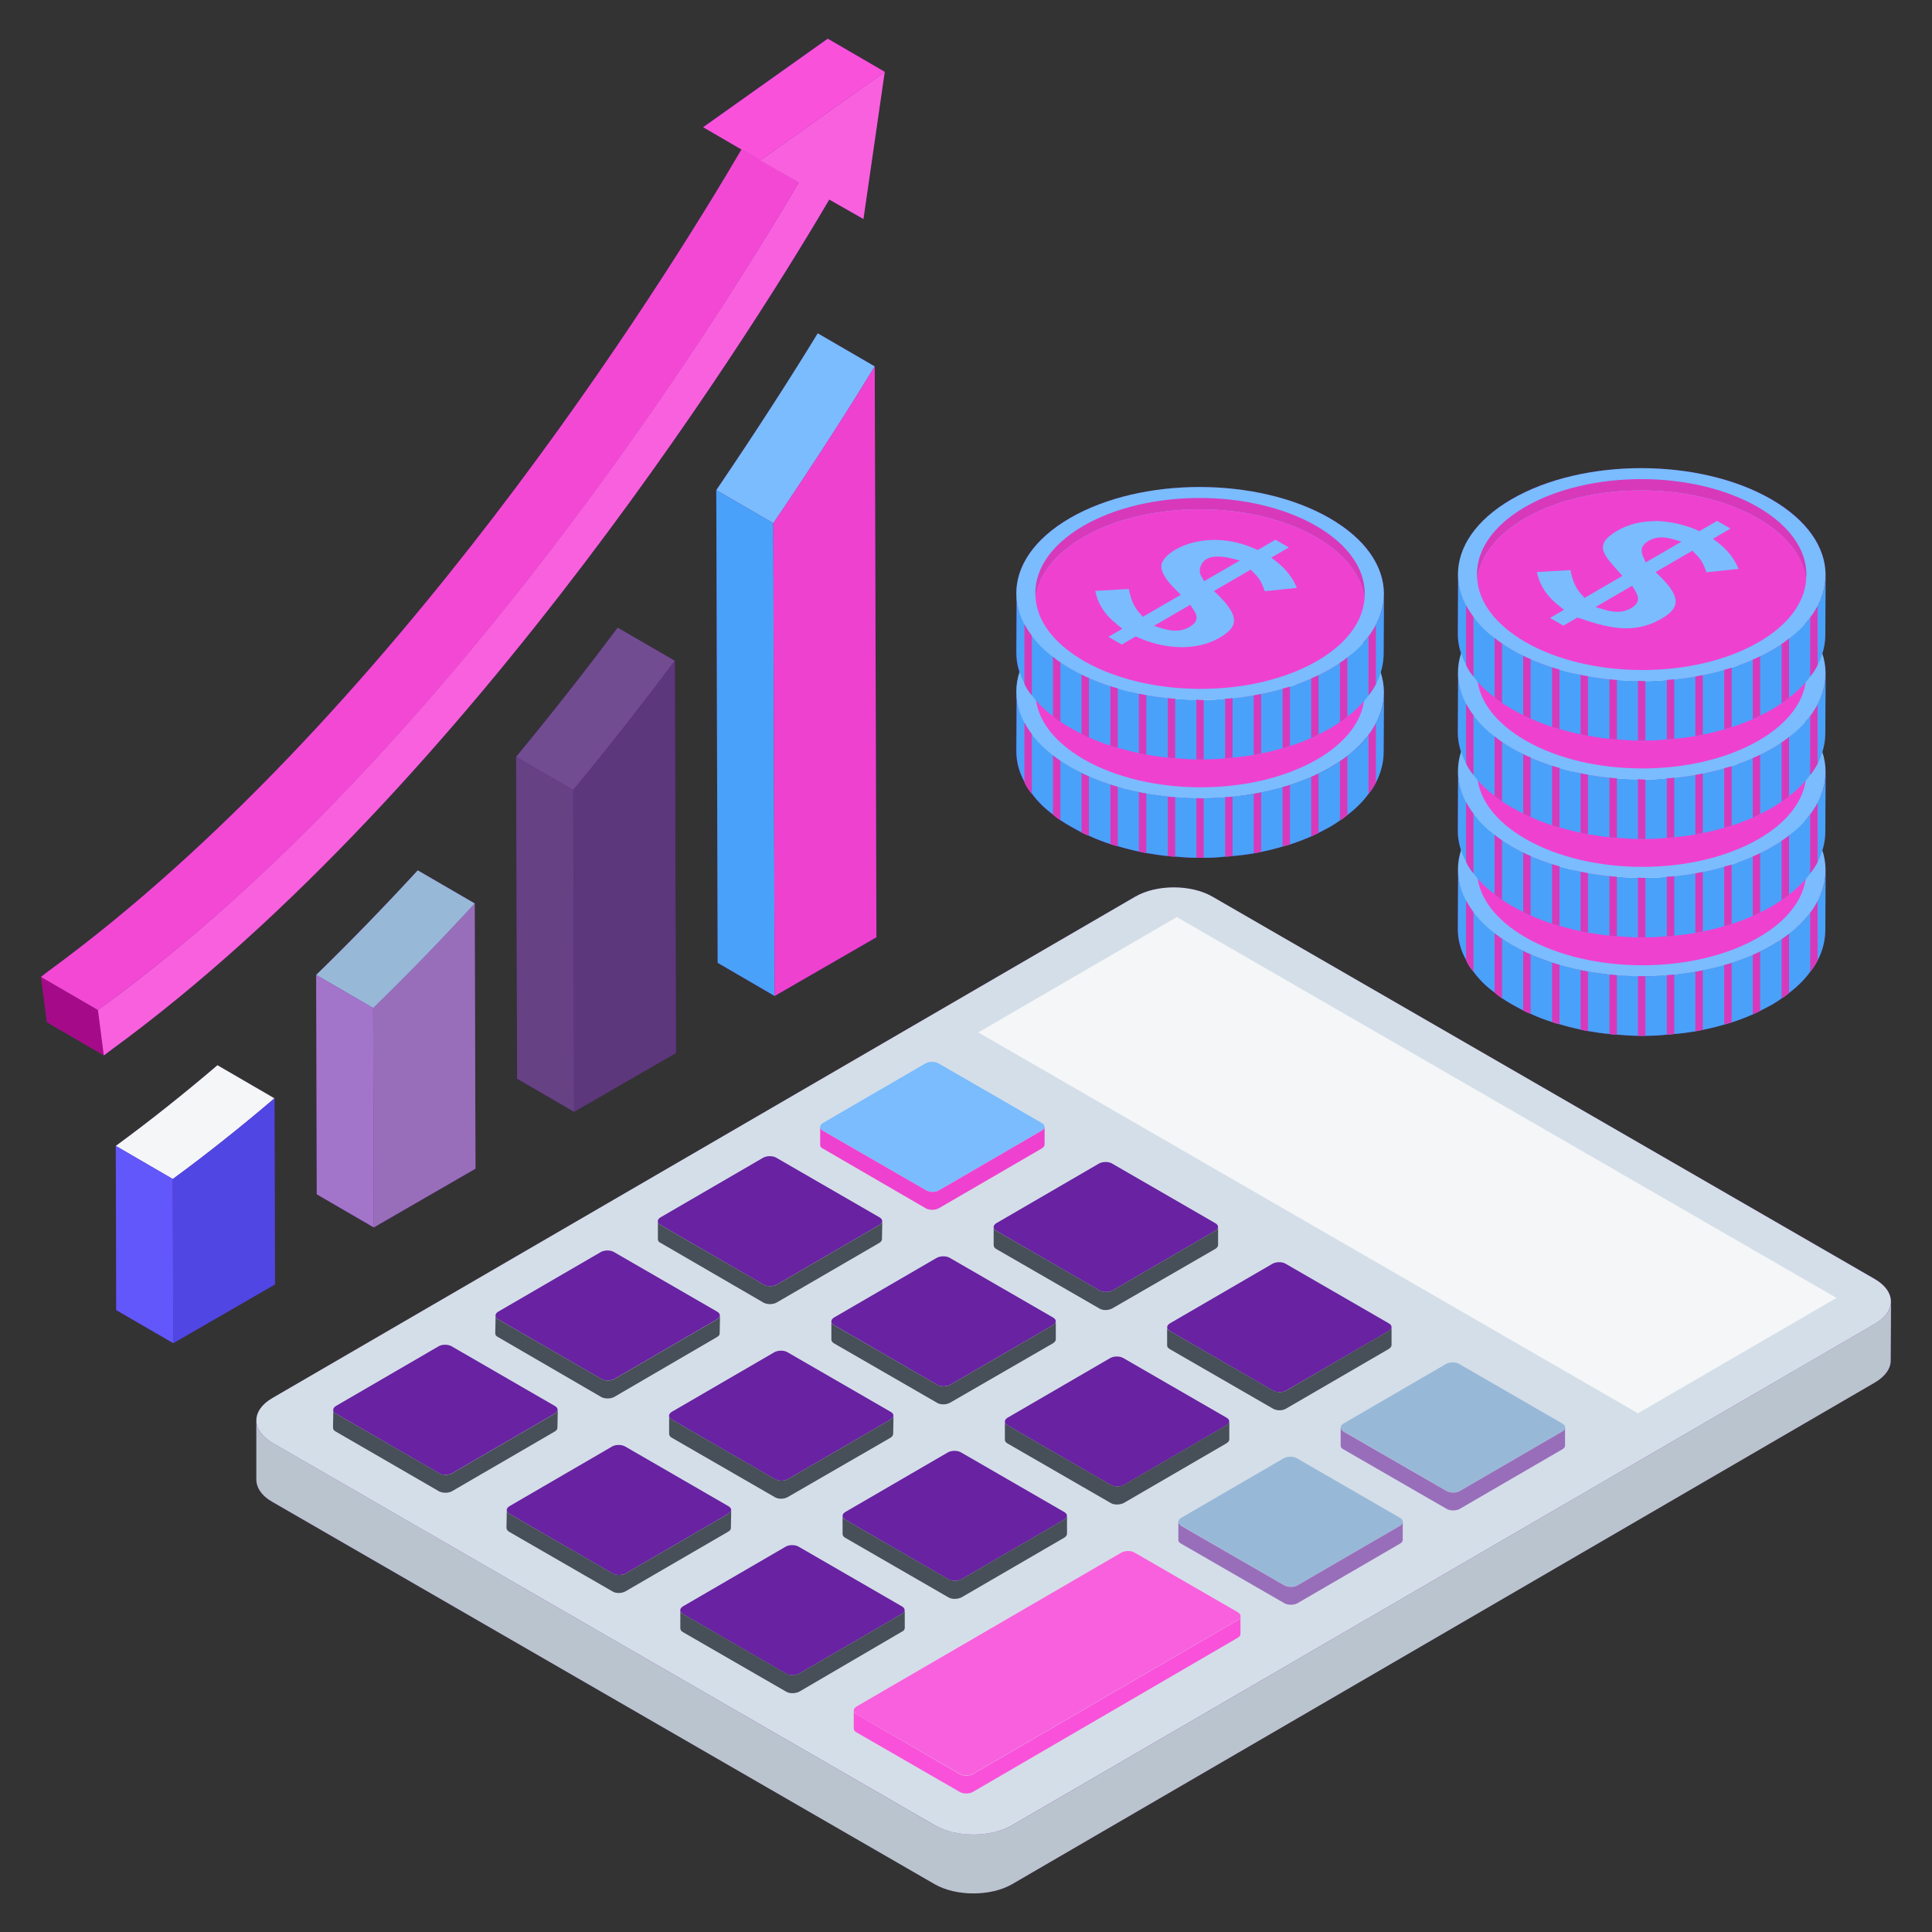<svg xmlns="http://www.w3.org/2000/svg" enable-background="new 0 0 50 50" viewBox="0 0 50 50" id="BusinessCalculation"><rect x="0" y="0" width="50" height="50" fill="#333333" stroke="none"/><path fill="#6822a2" d="M2.865 27.178l-.18.14-.15-1.18-1.48-.86.19-.14c8.86-6.47 15.92-17.82 17.95-21.27l-1-.58 3.23-2.29 1.47.86-.55 3.81-.88-.5C19.915 7.798 12.285 20.308 2.865 27.178zM7.115 33.238l-2.63 1.52L3.005 33.908l-.01-4.25C3.895 28.999 4.775 28.298 5.625 27.569l1.48.86L7.115 33.238zM48.945 33.689l-.01 1.52c0 .21-.14.41-.42.57L26.195 48.759c-.55.32-1.45.32-2 0L7.045 38.868c-.28-.16-.41-.38-.41-.58v-1.53c0-.2.14-.41.41-.57L29.375 23.208c.56-.32 1.45-.32 2 0l17.14 9.89c.31.18.45.42.42.66C48.935 33.728 48.945 33.708 48.945 33.689zM10.815 22.528l1.47.85.02 6.87-2.63 1.52L8.195 30.908l-.01-5.68C9.085 24.348 9.965 23.439 10.815 22.528zM21.165 8.629l1.47.85.05 14.78-2.64 1.52-1.47-.86-.04-12.23C19.605 11.108 20.495 9.718 21.165 8.629zM26.305 17.918c0-.17.02-.34.08-.5-.06-.17-.09-.35-.09-.53l.01-1.52c-.01-.71.45-1.42 1.38-1.96 1.85-1.07 4.86-1.07 6.73 0 .94.54 1.41 1.26 1.4 1.97l-.01 1.54c0 .16-.03.32-.08.48.06.17.09.35.09.52l-.01 1.54c0 .27-.07.54-.2.8-.05.1-.11.2-.19.29-.14.19-.32.37-.54.54-.07.06-.13.1-.2.14-.07.06-.16.11-.24.16C34.335 21.449 34.235 21.499 34.125 21.558c-.06.03-.12.06-.19.09-.18.08-.36.14-.55.21-.06.01-.12.03-.19.05-.18.05-.36.1-.56.14-.06.01-.13.02-.19.04-.18.03-.36.05-.55.07-.06 0-.13.01-.19.01-.18.02-.37.03-.55.03h-.19c-.19 0-.37-.01-.55-.03-.06 0-.13-.01-.19-.01-.19-.02-.37-.05-.56-.08-.06-.01-.13-.02-.19-.04-.18-.04-.37-.08-.55-.14-.07-.01-.13-.03-.19-.05-.19-.06-.38-.13-.55-.22-.07-.02-.13-.05-.2-.08-.1-.06-.19-.1-.28-.16-.09-.05-.18-.1-.26-.16-.07-.04-.13-.09-.19-.14-.23-.17-.41-.35-.55-.54-.08-.09-.15-.19-.19-.3-.15-.26-.22-.53-.22-.81L26.305 17.918zM37.735 22.528c0-.17.02-.34.08-.51-.06-.17-.09-.34-.09-.52l.01-1.52c0-.17.02-.34.08-.5-.06-.17-.09-.35-.09-.53l.01-1.52c0-.17.02-.34.08-.5-.06-.17-.09-.35-.09-.53l.01-1.54c0-.7.46-1.4 1.38-1.94 1.85-1.07 4.86-1.07 6.73 0 .94.54 1.41 1.26 1.4 1.97l-.01 1.54c0 .17-.02.33-.08.49.06.17.09.34.09.51l-.01 1.54c0 .16-.02.32-.08.48v.01c.06.17.09.35.09.52l-.01 1.54c0 .17-.02.33-.08.49.07.17.09.35.09.52l-.01 1.54c0 .27-.06.54-.2.79-.05.1-.11.2-.19.29-.14.2-.32.38-.54.55-.07.05-.13.1-.2.14-.07.06-.16.11-.24.16-.1.05-.2.11-.31.16-.06.03-.12.06-.19.09-.18.08-.36.15-.55.21-.06.02-.12.04-.19.06-.18.05-.36.1-.56.13-.06.02-.13.03-.19.04-.18.03-.36.06-.55.07-.06.01-.13.02-.19.02-.18.02-.37.03-.55.03h-.19c-.19 0-.37-.02-.55-.03-.06 0-.13-.01-.19-.02-.19-.01-.37-.04-.56-.07-.06-.01-.13-.03-.19-.04-.18-.04-.37-.09-.55-.14-.07-.02-.13-.03-.19-.06-.19-.06-.38-.13-.55-.21-.07-.02-.13-.06-.2-.09-.1-.05-.19-.1-.28-.15S38.955 25.889 38.875 25.838c-.07-.05-.13-.09-.19-.15-.23-.16-.41-.34-.55-.54-.08-.09-.15-.19-.19-.3-.15-.26-.22-.53-.22-.8L37.735 22.528zM15.985 16.249l1.48.85.03 10.15-2.64 1.52-1.47-.85-.03-8.33C14.295 18.449 15.175 17.329 15.985 16.249z" class="color5b5e71 svgShape"></path><polygon fill="#a50b89" points="2.536 26.14 1.06 25.282 1.211 26.457 2.686 27.314" class="colore63044 svgShape"></polygon><g fill="#0c2340" class="color000000 svgShape"><path fill="#f4f6f8" d="M7.103,28.425l-1.475-0.857c-0.855,0.729-1.736,1.433-2.631,2.088
			l1.475,0.857C5.367,29.858,6.248,29.154,7.103,28.425z" class="color748bfd svgShape"></path><polygon fill="#6157fb" points="4.472 30.513 2.997 29.656 3.009 33.904 4.484 34.761" class="color576cfb svgShape"></polygon><path fill="#5046e4" d="M7.103,28.425c-0.855,0.729-1.736,1.433-2.631,2.088l0.012,4.248
			l2.633-1.52L7.103,28.425z" class="color4562ef svgShape"></path><path fill="#986eba" d="M12.286,23.381c-0.845,0.919-1.722,1.824-2.629,2.707l0.016,5.677
			l2.633-1.52L12.286,23.381z" class="color6eba6e svgShape"></path><path fill="#98b8d8" d="M12.286,23.381l-1.475-0.857c-0.845,0.919-1.722,1.824-2.629,2.707
			l1.475,0.857C10.565,25.206,11.441,24.3,12.286,23.381z" class="color9ad898 svgShape"></path><polygon fill="#a375ca" points="9.657 26.089 8.182 25.231 8.198 30.908 9.673 31.765" class="color75ca75 svgShape"></polygon><path fill="#7abcfe" d="M22.638,9.483l-1.475-0.857c-0.666,1.092-1.555,2.482-2.625,4.059
			l1.475,0.857C21.084,11.965,21.972,10.576,22.638,9.483z" class="colorfed57a svgShape"></path><polygon fill="#4aa1f9" points="20.013 13.542 18.538 12.685 18.573 24.918 20.048 25.775" class="colorf9bb4a svgShape"></polygon><path fill="#bac4ce" d="M48.94,33.685L48.931,35.21c0,0.206-0.14,0.412-0.412,0.571
				L26.192,48.763c-0.552,0.318-1.45,0.318-2.002,0L7.046,38.867
				c-0.281-0.159-0.412-0.374-0.412-0.58v-1.525c0,0.206,0.14,0.421,0.421,0.58
				l17.136,9.896c0.561,0.318,1.45,0.318,2.002,0L48.529,34.256
				C48.8,34.097,48.94,33.891,48.94,33.685z" class="colorbac1ce svgShape"></path><path fill="#d4dee8" d="M48.518,33.101c0.555,0.321,0.558,0.838,0.007,1.158
				L26.192,47.238c-0.552,0.321-1.445,0.321-2,0L7.053,37.342
				c-0.555-0.321-0.558-0.838-0.007-1.159L29.379,23.206
				c0.552-0.321,1.445-0.321,2,0L48.518,33.101z" class="colord4dae8 svgShape"></path><path fill="#ef41cf" d="M22.638,9.483c-0.666,1.092-1.555,2.482-2.625,4.059
			l0.035,12.233l2.633-1.52L22.638,9.483z" class="colorefac41 svgShape"></path><path fill="#724c91" d="M17.462,17.102l-1.475-0.857
			c-0.813,1.085-1.689,2.206-2.627,3.342l1.475,0.857
			C15.773,19.307,16.649,18.186,17.462,17.102z" class="color4c7891 svgShape"></path><polygon fill="#664184" points="14.835 20.444 13.359 19.586 13.383 27.914 14.858 28.772" class="color416e84 svgShape"></polygon><path fill="#5c377b" d="M17.462,17.102c-0.813,1.085-1.689,2.206-2.627,3.342
			l0.024,8.328l2.633-1.52L17.462,17.102z" class="color37617b svgShape"></path><polygon fill="#fa51db" points="22.897 1.859 21.422 1.002 18.198 3.293 19.673 4.151" class="colorfa5168 svgShape"></polygon><path fill="#f348d4" d="M20.671,4.722c-2.023,3.454-9.091,14.805-17.951,21.279
				L2.539,26.141l-1.479-0.858l0.181-0.14C10.102,18.669,17.169,7.317,19.192,3.864
				L20.671,4.722z" class="colorf34858 svgShape"></path><path fill="#f960dd" d="M22.897,1.859l-3.224,2.292l0.997,0.573
				c-2.025,3.45-9.091,14.8-17.952,21.28l-0.183,0.136l0.151,1.174
				l0.183-0.136C12.286,20.305,19.916,7.8,21.461,5.164l0.885,0.504L22.897,1.859
				z" class="colorf9607f svgShape"></path><path fill="#4aa1f9" d="M47.247,22.527l-0.008,1.539c0,0.269-0.069,0.539-0.2,0.793
				c-0.054,0.1-0.115,0.2-0.192,0.292c-0.139,0.192-0.323,0.377-0.546,0.546
				c-0.062,0.054-0.123,0.1-0.192,0.139c-0.077,0.062-0.162,0.108-0.246,0.162
				c-0.1,0.054-0.2,0.108-0.308,0.162c-0.062,0.031-0.123,0.062-0.192,0.092
				c-0.177,0.077-0.354,0.146-0.546,0.208c-0.062,0.015-0.123,0.038-0.192,0.054
				c-0.177,0.054-0.362,0.1-0.554,0.139c-0.062,0.015-0.131,0.023-0.192,0.038
				c-0.185,0.031-0.362,0.054-0.546,0.069c-0.062,0.008-0.131,0.015-0.192,0.015
				c-0.185,0.023-0.369,0.031-0.554,0.031H42.39c-0.185,0-0.369-0.015-0.546-0.031
				c-0.062,0-0.131-0.008-0.192-0.015c-0.185-0.015-0.369-0.046-0.554-0.077
				c-0.062-0.008-0.131-0.023-0.192-0.038c-0.185-0.038-0.369-0.085-0.546-0.139
				c-0.069-0.015-0.131-0.031-0.192-0.054c-0.192-0.062-0.377-0.131-0.554-0.216
				c-0.069-0.023-0.131-0.054-0.192-0.085c-0.1-0.054-0.192-0.1-0.285-0.154
				c-0.092-0.054-0.185-0.108-0.262-0.162c-0.069-0.046-0.131-0.092-0.192-0.146
				c-0.223-0.162-0.408-0.346-0.546-0.539c-0.077-0.092-0.146-0.192-0.192-0.3
				c-0.146-0.262-0.216-0.531-0.216-0.808l0.008-1.547
				c0,0.277,0.069,0.546,0.208,0.808c0.054,0.1,0.115,0.2,0.192,0.3
				c0.139,0.192,0.323,0.377,0.546,0.546c0.062,0.054,0.123,0.1,0.192,0.146
				c0.085,0.054,0.169,0.108,0.262,0.162c0.092,0.054,0.185,0.1,0.285,0.154
				c0.062,0.031,0.123,0.062,0.192,0.085c0.177,0.085,0.362,0.154,0.554,0.216
				c0.062,0.023,0.131,0.038,0.192,0.054c0.177,0.054,0.362,0.1,0.546,0.139
				c0.062,0.015,0.123,0.031,0.192,0.038c0.185,0.031,0.369,0.062,0.554,0.077
				c0.062,0.008,0.123,0.015,0.192,0.015c0.177,0.015,0.362,0.031,0.546,0.023
				c0.062,0.008,0.131,0.008,0.192,0.008c0.185,0,0.369-0.008,0.554-0.031
				c0.062,0,0.131-0.008,0.192-0.015c0.185-0.015,0.369-0.039,0.546-0.069
				c0.062-0.015,0.131-0.023,0.192-0.038c0.192-0.038,0.377-0.085,0.554-0.139
				c0.069-0.015,0.131-0.031,0.192-0.054c0.192-0.062,0.369-0.131,0.546-0.208
				c0.069-0.031,0.131-0.054,0.192-0.085c0.108-0.054,0.216-0.108,0.316-0.169
				c0.085-0.046,0.162-0.1,0.239-0.154c0.069-0.039,0.131-0.085,0.192-0.139
				c0.223-0.169,0.408-0.346,0.546-0.539c0.077-0.1,0.139-0.2,0.192-0.3
				C47.178,23.066,47.247,22.797,47.247,22.527z" class="colorf9bb4a svgShape"></path><path fill="#7abcfe" d="M45.84,20.563c1.863,1.075,1.876,2.821,0.026,3.897
				c-1.854,1.078-4.868,1.075-6.731,0c-1.863-1.075-1.872-2.819-0.018-3.897
				C40.967,19.488,43.978,19.488,45.84,20.563z" class="colorfed57a svgShape"></path><path fill="#d839bb" d="M45.495,20.765c-1.669-0.966-4.37-0.966-6.032,0
				c-0.893,0.52-1.303,1.208-1.23,1.889c0.051-0.578,0.469-1.149,1.23-1.596
				c1.662-0.966,4.363-0.966,6.032,0c0.776,0.447,1.193,1.025,1.244,1.611
				C46.82,21.988,46.396,21.285,45.495,20.765z" class="colord89b39 svgShape"></path><path fill="#ef41cf" d="M45.495,21.058c-1.669-0.966-4.37-0.966-6.032,0
				c-0.761,0.447-1.179,1.018-1.23,1.596c0.051,0.586,0.476,1.157,1.245,1.603
				c1.676,0.966,4.378,0.966,6.04,0c0.761-0.439,1.171-1.01,1.223-1.589
				C46.688,22.083,46.271,21.505,45.495,21.058z" class="colorefac41 svgShape"></path><path fill="#f4f6f8" d="M44.331,21.586l0.454-0.264l-0.345-0.2l-0.46,0.267
				l-0.051-0.023c-0.343-0.156-0.708-0.235-1.085-0.237c-0.003,0-0.005,0-0.008,0
				c-0.367,0-0.696,0.083-0.976,0.245c-0.26,0.151-0.387,0.303-0.376,0.45
				c0.012,0.164,0.147,0.373,0.402,0.623l0.102,0.1l-0.982,0.571l-0.059-0.064
				c-0.153-0.165-0.254-0.386-0.302-0.657l-0.87,0.049
				c0.065,0.333,0.259,0.629,0.576,0.881l0.125,0.099l-0.36,0.209l0.345,0.2
				l0.363-0.211l0.051,0.023c0.364,0.166,0.741,0.252,1.121,0.255
				c0.37,0.005,0.713-0.079,0.997-0.244c0.261-0.152,0.387-0.307,0.374-0.461
				c-0.015-0.174-0.156-0.392-0.418-0.649l-0.102-0.1l0.955-0.555l0.059,0.06
				c0.132,0.134,0.233,0.303,0.302,0.501l0.83-0.087
				c-0.108-0.265-0.287-0.494-0.534-0.683L44.331,21.586z M42.213,23.381
				c-0.109,0.063-0.231,0.095-0.366,0.095c-0.099,0-0.204-0.017-0.317-0.05
				l-0.239-0.072l0.949-0.551l0.057,0.08c0.08,0.11,0.11,0.204,0.093,0.287
				C42.374,23.249,42.315,23.321,42.213,23.381z M42.593,22.195l-0.055-0.092
				c-0.053-0.089-0.069-0.174-0.048-0.255c0.022-0.084,0.082-0.156,0.18-0.212
				c0.166-0.097,0.369-0.112,0.602-0.048l0.248,0.07L42.593,22.195z" class="colorffffff svgShape"></path><path fill="#d839bb" d="M47.039 23.328v1.532c-.054.1-.115.2-.192.292v-1.524C46.924 23.528 46.985 23.428 47.039 23.328zM46.3 24.167v1.532c-.062.054-.123.1-.192.139v-1.532C46.177 24.267 46.239 24.221 46.3 24.167zM45.554 24.629v1.532c-.062.031-.123.062-.192.092v-1.539C45.431 24.682 45.492 24.659 45.554 24.629zM44.815 24.921v1.539c-.062.015-.123.038-.192.054v-1.539C44.692 24.96 44.753 24.944 44.815 24.921zM44.068 25.113v1.539c-.062.015-.131.023-.192.038v-1.539C43.938 25.137 44.007 25.129 44.068 25.113zM43.329 25.221v1.539c-.062.008-.131.015-.192.015v-1.539C43.199 25.237 43.268 25.229 43.329 25.221zM42.583 25.267v1.539H42.39v-1.547C42.452 25.267 42.521 25.267 42.583 25.267zM41.844 25.237v1.539c-.062 0-.131-.008-.192-.015v-1.539C41.713 25.229 41.775 25.237 41.844 25.237zM41.097 25.144v1.539c-.062-.008-.131-.023-.192-.038v-1.539C40.967 25.121 41.028 25.137 41.097 25.144zM40.359 24.967v1.539c-.069-.015-.131-.031-.192-.054v-1.539C40.228 24.936 40.297 24.952 40.359 24.967zM39.612 24.698v1.539c-.069-.023-.131-.054-.192-.085V24.613C39.481 24.644 39.543 24.675 39.612 24.698zM38.873 24.298v1.539c-.069-.046-.131-.092-.192-.146v-1.539C38.742 24.205 38.804 24.251 38.873 24.298zM38.134 23.605v1.547c-.077-.092-.146-.192-.192-.3v-1.547C37.996 23.405 38.057 23.505 38.134 23.605z" class="colord89b39 svgShape"></path><path fill="#4aa1f9" d="M47.247,19.98l-0.008,1.539c0,0.269-0.069,0.539-0.2,0.793
				c-0.054,0.1-0.115,0.2-0.192,0.292c-0.139,0.192-0.323,0.377-0.546,0.546
				c-0.062,0.054-0.123,0.1-0.192,0.139c-0.077,0.062-0.162,0.108-0.246,0.162
				c-0.1,0.054-0.2,0.108-0.308,0.162c-0.062,0.031-0.123,0.062-0.192,0.092
				c-0.177,0.077-0.354,0.146-0.546,0.208c-0.062,0.015-0.123,0.038-0.192,0.054
				c-0.177,0.054-0.362,0.1-0.554,0.139c-0.062,0.015-0.131,0.023-0.192,0.038
				c-0.185,0.031-0.362,0.054-0.546,0.069c-0.062,0.008-0.131,0.015-0.192,0.015
				c-0.185,0.023-0.369,0.031-0.554,0.031H42.39c-0.185,0-0.369-0.015-0.546-0.031
				c-0.062,0-0.131-0.008-0.192-0.015c-0.185-0.015-0.369-0.046-0.554-0.077
				c-0.062-0.008-0.131-0.023-0.192-0.038c-0.185-0.038-0.369-0.085-0.546-0.139
				c-0.069-0.015-0.131-0.031-0.192-0.054c-0.192-0.062-0.377-0.131-0.554-0.216
				c-0.069-0.023-0.131-0.054-0.192-0.085c-0.1-0.054-0.192-0.1-0.285-0.154
				c-0.092-0.054-0.185-0.108-0.262-0.162c-0.069-0.046-0.131-0.092-0.192-0.146
				c-0.223-0.162-0.408-0.346-0.546-0.539c-0.077-0.092-0.146-0.192-0.192-0.3
				c-0.146-0.262-0.216-0.531-0.216-0.808l0.008-1.547
				c0,0.277,0.069,0.546,0.208,0.808c0.054,0.1,0.115,0.2,0.192,0.3
				c0.139,0.192,0.323,0.377,0.546,0.546c0.062,0.054,0.123,0.1,0.192,0.146
				c0.085,0.054,0.169,0.108,0.262,0.162c0.092,0.054,0.185,0.1,0.285,0.154
				c0.062,0.031,0.123,0.062,0.192,0.085c0.177,0.085,0.362,0.154,0.554,0.216
				c0.062,0.023,0.131,0.038,0.192,0.054c0.177,0.054,0.362,0.1,0.546,0.139
				c0.062,0.015,0.123,0.031,0.192,0.038c0.185,0.031,0.369,0.062,0.554,0.077
				c0.062,0.008,0.123,0.015,0.192,0.015c0.177,0.015,0.362,0.031,0.546,0.023
				c0.062,0.008,0.131,0.008,0.192,0.008c0.185,0,0.369-0.008,0.554-0.031
				c0.062,0,0.131-0.008,0.192-0.015c0.185-0.015,0.369-0.039,0.546-0.069
				c0.062-0.015,0.131-0.023,0.192-0.038c0.192-0.038,0.377-0.085,0.554-0.139
				c0.069-0.015,0.131-0.031,0.192-0.054c0.192-0.062,0.369-0.131,0.546-0.208
				c0.069-0.031,0.131-0.054,0.192-0.085c0.108-0.054,0.216-0.108,0.316-0.169
				c0.085-0.046,0.162-0.1,0.239-0.154c0.069-0.039,0.131-0.085,0.192-0.139
				c0.223-0.169,0.408-0.346,0.546-0.539c0.077-0.1,0.139-0.2,0.192-0.3
				C47.178,20.519,47.247,20.25,47.247,19.98z" class="colorf9bb4a svgShape"></path><path fill="#7abcfe" d="M45.84,18.016c1.863,1.075,1.876,2.821,0.026,3.897
				c-1.854,1.078-4.868,1.075-6.731,0c-1.863-1.075-1.872-2.819-0.018-3.897
				C40.967,16.941,43.978,16.941,45.84,18.016z" class="colorfed57a svgShape"></path><path fill="#d839bb" d="M45.495,18.218c-1.669-0.966-4.37-0.966-6.032,0
				c-0.893,0.52-1.303,1.208-1.23,1.889c0.051-0.578,0.469-1.149,1.23-1.596
				c1.662-0.966,4.363-0.966,6.032,0c0.776,0.447,1.193,1.025,1.244,1.611
				C46.82,19.441,46.396,18.738,45.495,18.218z" class="colord89b39 svgShape"></path><path fill="#ef41cf" d="M45.495,18.511c-1.669-0.966-4.37-0.966-6.032,0
				c-0.761,0.447-1.179,1.018-1.23,1.596c0.051,0.586,0.476,1.157,1.245,1.603
				c1.676,0.966,4.378,0.966,6.04,0c0.761-0.439,1.171-1.01,1.223-1.589
				C46.688,19.536,46.271,18.957,45.495,18.511z" class="colorefac41 svgShape"></path><path fill="#f4f6f8" d="M44.331,19.038l0.454-0.264l-0.345-0.2l-0.46,0.267
				l-0.051-0.023c-0.343-0.156-0.708-0.235-1.085-0.237c-0.003,0-0.005,0-0.008,0
				c-0.367,0-0.696,0.083-0.976,0.245c-0.26,0.151-0.387,0.303-0.376,0.45
				c0.012,0.164,0.147,0.373,0.402,0.623l0.102,0.1l-0.982,0.571l-0.059-0.064
				c-0.153-0.165-0.254-0.386-0.302-0.657l-0.87,0.049
				c0.065,0.333,0.259,0.629,0.576,0.881l0.125,0.099l-0.36,0.209l0.345,0.2
				l0.363-0.211l0.051,0.023c0.364,0.166,0.741,0.252,1.121,0.255
				c0.37,0.005,0.713-0.079,0.997-0.244c0.261-0.152,0.387-0.307,0.374-0.461
				c-0.015-0.174-0.156-0.392-0.418-0.649l-0.102-0.1l0.955-0.555l0.059,0.06
				c0.132,0.134,0.233,0.303,0.302,0.501l0.83-0.087
				c-0.108-0.265-0.287-0.494-0.534-0.683L44.331,19.038z M42.213,20.833
				c-0.109,0.063-0.231,0.095-0.366,0.095c-0.099,0-0.204-0.017-0.317-0.05
				l-0.239-0.072l0.949-0.551l0.057,0.08c0.08,0.11,0.11,0.204,0.093,0.287
				C42.374,20.702,42.315,20.774,42.213,20.833z M42.593,19.648l-0.055-0.092
				c-0.053-0.089-0.069-0.174-0.048-0.255c0.022-0.084,0.082-0.156,0.18-0.212
				c0.166-0.097,0.369-0.112,0.602-0.048l0.248,0.07L42.593,19.648z" class="colorffffff svgShape"></path><path fill="#d839bb" d="M47.039 20.781v1.532c-.054.1-.115.2-.192.292v-1.524C46.924 20.981 46.985 20.881 47.039 20.781zM46.3 21.62v1.532c-.062.054-.123.1-.192.139v-1.532C46.177 21.72 46.239 21.673 46.3 21.62zM45.554 22.081v1.532c-.062.031-.123.062-.192.092v-1.539C45.431 22.135 45.492 22.112 45.554 22.081zM44.815 22.374v1.539c-.062.015-.123.038-.192.054v-1.539C44.692 22.412 44.753 22.397 44.815 22.374zM44.068 22.566v1.539c-.062.015-.131.023-.192.038v-1.539C43.938 22.589 44.007 22.582 44.068 22.566zM43.329 22.674v1.539c-.062.008-.131.015-.192.015v-1.539C43.199 22.689 43.268 22.682 43.329 22.674zM42.583 22.72v1.539H42.39v-1.547C42.452 22.72 42.521 22.72 42.583 22.72zM41.844 22.689v1.539c-.062 0-.131-.008-.192-.015V22.674C41.713 22.682 41.775 22.689 41.844 22.689zM41.097 22.597v1.539c-.062-.008-.131-.023-.192-.038V22.559C40.967 22.574 41.028 22.589 41.097 22.597zM40.359 22.42v1.539c-.069-.015-.131-.031-.192-.054v-1.539C40.228 22.389 40.297 22.405 40.359 22.42zM39.612 22.151v1.539c-.069-.023-.131-.054-.192-.085v-1.539C39.481 22.097 39.543 22.128 39.612 22.151zM38.873 21.75v1.539c-.069-.046-.131-.092-.192-.146v-1.539C38.742 21.658 38.804 21.704 38.873 21.75zM38.134 21.058v1.547c-.077-.092-.146-.192-.192-.3v-1.547C37.996 20.858 38.057 20.958 38.134 21.058z" class="colord89b39 svgShape"></path><path fill="#4aa1f9" d="M47.247,17.433l-0.008,1.539c0,0.269-0.069,0.539-0.2,0.793
				c-0.054,0.1-0.115,0.2-0.192,0.292c-0.139,0.192-0.323,0.377-0.546,0.546
				c-0.062,0.054-0.123,0.1-0.192,0.139c-0.077,0.062-0.162,0.108-0.246,0.162
				c-0.1,0.054-0.2,0.108-0.308,0.162c-0.062,0.031-0.123,0.062-0.192,0.092
				c-0.177,0.077-0.354,0.146-0.546,0.208c-0.062,0.015-0.123,0.038-0.192,0.054
				c-0.177,0.054-0.362,0.1-0.554,0.139c-0.062,0.015-0.131,0.023-0.192,0.038
				c-0.185,0.031-0.362,0.054-0.546,0.069c-0.062,0.008-0.131,0.015-0.192,0.015
				c-0.185,0.023-0.369,0.031-0.554,0.031H42.39c-0.185,0-0.369-0.015-0.546-0.031
				c-0.062,0-0.131-0.008-0.192-0.015c-0.185-0.015-0.369-0.046-0.554-0.077
				c-0.062-0.008-0.131-0.023-0.192-0.038c-0.185-0.038-0.369-0.085-0.546-0.139
				c-0.069-0.015-0.131-0.031-0.192-0.054c-0.192-0.062-0.377-0.131-0.554-0.216
				c-0.069-0.023-0.131-0.054-0.192-0.085c-0.1-0.054-0.192-0.1-0.285-0.154
				c-0.092-0.054-0.185-0.108-0.262-0.162c-0.069-0.046-0.131-0.092-0.192-0.146
				c-0.223-0.162-0.408-0.346-0.546-0.539c-0.077-0.092-0.146-0.192-0.192-0.3
				c-0.146-0.262-0.216-0.531-0.216-0.808l0.008-1.547
				c0,0.277,0.069,0.546,0.208,0.808c0.054,0.1,0.115,0.2,0.192,0.3
				c0.139,0.192,0.323,0.377,0.546,0.546c0.062,0.054,0.123,0.1,0.192,0.146
				c0.085,0.054,0.169,0.108,0.262,0.162c0.092,0.054,0.185,0.1,0.285,0.154
				c0.062,0.031,0.123,0.062,0.192,0.085c0.177,0.085,0.362,0.154,0.554,0.216
				c0.062,0.023,0.131,0.038,0.192,0.054c0.177,0.054,0.362,0.1,0.546,0.139
				c0.062,0.015,0.123,0.031,0.192,0.038c0.185,0.031,0.369,0.062,0.554,0.077
				c0.062,0.008,0.123,0.015,0.192,0.015c0.177,0.015,0.362,0.031,0.546,0.023
				c0.062,0.008,0.131,0.008,0.192,0.008c0.185,0,0.369-0.008,0.554-0.031
				c0.062,0,0.131-0.008,0.192-0.015c0.185-0.015,0.369-0.039,0.546-0.069
				c0.062-0.015,0.131-0.023,0.192-0.038c0.192-0.038,0.377-0.085,0.554-0.139
				c0.069-0.015,0.131-0.031,0.192-0.054c0.192-0.062,0.369-0.131,0.546-0.208
				c0.069-0.031,0.131-0.054,0.192-0.085c0.108-0.054,0.216-0.108,0.316-0.169
				c0.085-0.046,0.162-0.1,0.239-0.154c0.069-0.039,0.131-0.085,0.192-0.139
				c0.223-0.169,0.408-0.346,0.546-0.539c0.077-0.1,0.139-0.2,0.192-0.3
				C47.178,17.972,47.247,17.702,47.247,17.433z" class="colorf9bb4a svgShape"></path><path fill="#7abcfe" d="M45.84,15.469c1.863,1.075,1.876,2.821,0.026,3.897
				c-1.854,1.078-4.868,1.075-6.731,0c-1.863-1.075-1.872-2.819-0.018-3.897
				C40.967,14.394,43.978,14.394,45.84,15.469z" class="colorfed57a svgShape"></path><path fill="#d839bb" d="M45.495,15.671c-1.669-0.966-4.37-0.966-6.032,0
				c-0.893,0.52-1.303,1.208-1.23,1.889c0.051-0.578,0.469-1.149,1.23-1.596
				c1.662-0.966,4.363-0.966,6.032,0c0.776,0.447,1.193,1.025,1.244,1.611
				C46.82,16.893,46.396,16.191,45.495,15.671z" class="colord89b39 svgShape"></path><path fill="#ef41cf" d="M45.495,15.964c-1.669-0.966-4.37-0.966-6.032,0
				c-0.761,0.447-1.179,1.018-1.23,1.596c0.051,0.586,0.476,1.157,1.245,1.603
				c1.676,0.966,4.378,0.966,6.04,0c0.761-0.439,1.171-1.01,1.223-1.589
				C46.688,16.989,46.271,16.41,45.495,15.964z" class="colorefac41 svgShape"></path><path fill="#f4f6f8" d="M44.331,16.491l0.454-0.264l-0.345-0.2l-0.46,0.267
				l-0.051-0.023c-0.343-0.156-0.708-0.235-1.085-0.237c-0.003,0-0.005,0-0.008,0
				c-0.447,0-1.381,0.271-1.352,0.695c0.012,0.164,0.147,0.373,0.402,0.623
				l0.102,0.1l-0.982,0.571l-0.059-0.064c-0.153-0.165-0.254-0.386-0.302-0.657
				l-0.87,0.049c0.065,0.333,0.259,0.629,0.576,0.881l0.125,0.099l-0.36,0.209
				l0.345,0.2l0.363-0.211l0.051,0.023c0.364,0.166,0.741,0.252,1.121,0.255
				c0.37,0.005,0.713-0.079,0.997-0.244c0.261-0.152,0.387-0.307,0.374-0.461
				c-0.015-0.174-0.156-0.392-0.418-0.649l-0.102-0.1l0.955-0.555l0.059,0.06
				c0.132,0.134,0.233,0.303,0.302,0.501l0.83-0.087
				c-0.108-0.265-0.287-0.494-0.534-0.683L44.331,16.491z M42.213,18.286
				c-0.109,0.063-0.231,0.095-0.366,0.095c-0.099,0-0.204-0.017-0.317-0.05
				l-0.239-0.072l0.949-0.551l0.057,0.08c0.08,0.11,0.11,0.204,0.093,0.287
				C42.374,18.155,42.315,18.227,42.213,18.286z M42.593,17.101l-0.055-0.092
				c-0.053-0.089-0.069-0.174-0.048-0.255c0.022-0.084,0.082-0.156,0.18-0.212
				c0.166-0.097,0.369-0.112,0.602-0.048l0.248,0.07L42.593,17.101z" class="colorffffff svgShape"></path><path fill="#d839bb" d="M47.039 18.234v1.532c-.054.1-.115.2-.192.292V18.534C46.924 18.434 46.985 18.334 47.039 18.234zM46.3 19.072v1.532c-.062.054-.123.1-.192.139v-1.532C46.177 19.172 46.239 19.126 46.3 19.072zM45.554 19.534v1.532c-.062.031-.123.062-.192.092v-1.539C45.431 19.588 45.492 19.565 45.554 19.534zM44.815 19.827v1.539c-.062.015-.123.038-.192.054v-1.539C44.692 19.865 44.753 19.85 44.815 19.827zM44.068 20.019v1.539c-.062.015-.131.023-.192.038v-1.539C43.938 20.042 44.007 20.034 44.068 20.019zM43.329 20.127v1.539c-.062.008-.131.015-.192.015v-1.539C43.199 20.142 43.268 20.135 43.329 20.127zM42.583 20.173v1.539H42.39v-1.547C42.452 20.173 42.521 20.173 42.583 20.173zM41.844 20.142v1.539c-.062 0-.131-.008-.192-.015v-1.539C41.713 20.135 41.775 20.142 41.844 20.142zM41.097 20.05v1.539c-.062-.008-.131-.023-.192-.038v-1.539C40.967 20.027 41.028 20.042 41.097 20.05zM40.359 19.873v1.539c-.069-.015-.131-.031-.192-.054v-1.539C40.228 19.842 40.297 19.857 40.359 19.873zM39.612 19.603v1.539c-.069-.023-.131-.054-.192-.085v-1.539C39.481 19.55 39.543 19.58 39.612 19.603zM38.873 19.203v1.539c-.069-.046-.131-.092-.192-.146V19.057C38.742 19.111 38.804 19.157 38.873 19.203zM38.134 18.511v1.547c-.077-.092-.146-.192-.192-.3v-1.547C37.996 18.31 38.057 18.411 38.134 18.511z" class="colord89b39 svgShape"></path><g fill="#0c2340" class="color000000 svgShape"><path fill="#4aa1f9" d="M47.247,14.886l-0.008,1.539c0,0.269-0.069,0.539-0.2,0.793
				c-0.054,0.1-0.115,0.2-0.192,0.292c-0.139,0.192-0.323,0.377-0.546,0.546
				c-0.062,0.054-0.123,0.1-0.192,0.139c-0.077,0.062-0.162,0.108-0.246,0.162
				c-0.1,0.054-0.2,0.108-0.308,0.162c-0.062,0.031-0.123,0.062-0.192,0.092
				c-0.177,0.077-0.354,0.146-0.546,0.208c-0.062,0.015-0.123,0.038-0.192,0.054
				c-0.177,0.054-0.362,0.1-0.554,0.139c-0.062,0.015-0.131,0.023-0.192,0.038
				c-0.185,0.031-0.362,0.054-0.546,0.069c-0.062,0.008-0.131,0.015-0.192,0.015
				c-0.185,0.023-0.369,0.031-0.554,0.031H42.39c-0.185,0-0.369-0.015-0.546-0.031
				c-0.062,0-0.131-0.008-0.192-0.015c-0.185-0.015-0.369-0.046-0.554-0.077
				c-0.062-0.008-0.131-0.023-0.192-0.038c-0.185-0.038-0.369-0.085-0.546-0.139
				c-0.069-0.015-0.131-0.031-0.192-0.054c-0.192-0.062-0.377-0.131-0.554-0.216
				c-0.069-0.023-0.131-0.054-0.192-0.085c-0.1-0.054-0.192-0.1-0.285-0.154
				c-0.092-0.054-0.185-0.108-0.262-0.162c-0.069-0.046-0.131-0.092-0.192-0.146
				c-0.223-0.162-0.408-0.346-0.546-0.539c-0.077-0.092-0.146-0.192-0.192-0.3
				c-0.146-0.262-0.216-0.531-0.216-0.808l0.008-1.547
				c0,0.277,0.069,0.546,0.208,0.808c0.054,0.1,0.115,0.2,0.192,0.3
				c0.139,0.192,0.323,0.377,0.546,0.546c0.062,0.054,0.123,0.1,0.192,0.146
				c0.085,0.054,0.169,0.108,0.262,0.162c0.092,0.054,0.185,0.1,0.285,0.154
				c0.062,0.031,0.123,0.062,0.192,0.085c0.177,0.085,0.362,0.154,0.554,0.216
				c0.062,0.023,0.131,0.038,0.192,0.054c0.177,0.054,0.362,0.1,0.546,0.139
				c0.062,0.015,0.123,0.031,0.192,0.038c0.185,0.031,0.369,0.062,0.554,0.077
				c0.062,0.008,0.123,0.015,0.192,0.015c0.177,0.015,0.362,0.031,0.546,0.023
				c0.062,0.008,0.131,0.008,0.192,0.008c0.185,0,0.369-0.008,0.554-0.031
				c0.062,0,0.131-0.008,0.192-0.015c0.185-0.015,0.369-0.039,0.546-0.069
				c0.062-0.015,0.131-0.023,0.192-0.038c0.192-0.038,0.377-0.085,0.554-0.139
				c0.069-0.015,0.131-0.031,0.192-0.054c0.192-0.062,0.369-0.131,0.546-0.208
				c0.069-0.031,0.131-0.054,0.192-0.085c0.108-0.054,0.216-0.108,0.316-0.169
				c0.085-0.046,0.162-0.1,0.239-0.154c0.069-0.039,0.131-0.085,0.192-0.139
				c0.223-0.169,0.408-0.346,0.546-0.539c0.077-0.1,0.139-0.2,0.192-0.3
				C47.178,15.425,47.247,15.155,47.247,14.886z" class="colorf9bb4a svgShape"></path><path fill="#7abcfe" d="M45.84,12.922c1.863,1.075,1.876,2.821,0.026,3.897
				c-1.854,1.078-4.868,1.075-6.731,0c-1.863-1.075-1.872-2.819-0.018-3.897
				C40.967,11.847,43.978,11.847,45.84,12.922z" class="colorfed57a svgShape"></path><path fill="#d839bb" d="M45.495,13.124c-1.669-0.966-4.37-0.966-6.032,0
				c-0.893,0.52-1.303,1.208-1.23,1.889c0.051-0.578,0.469-1.149,1.23-1.596
				c1.662-0.966,4.363-0.966,6.032,0c0.776,0.447,1.193,1.025,1.244,1.611
				C46.82,14.346,46.396,13.644,45.495,13.124z" class="colord89b39 svgShape"></path><path fill="#ef41cf" d="M45.495,13.417c-1.669-0.966-4.37-0.966-6.032,0
				c-0.761,0.447-1.179,1.018-1.23,1.596c0.051,0.586,0.476,1.157,1.245,1.603
				c1.676,0.966,4.378,0.966,6.04,0c0.761-0.439,1.171-1.01,1.223-1.589
				C46.688,14.441,46.271,13.863,45.495,13.417z" class="colorefac41 svgShape"></path><path fill="#7abcfe" d="M44.331,13.944l0.454-0.264l-0.345-0.2l-0.46,0.267
				l-0.051-0.023c-0.577-0.262-1.193-0.247-1.093-0.237
				c-0.367,0-0.696,0.083-0.976,0.245c-0.659,0.384-0.347,0.633,0.128,1.172
				l-0.982,0.571c-0.07-0.101-0.275-0.228-0.361-0.721l-0.87,0.049
				c0.118,0.608,0.603,0.88,0.701,0.98l-0.36,0.209l0.345,0.2l0.363-0.211
				c0.776,0.27,1.454,0.45,2.17,0.034c0.456-0.265,0.55-0.528-0.044-1.11
				l-0.102-0.1l0.955-0.555c0.138,0.171,0.225,0.171,0.361,0.561l0.83-0.087
				c-0.108-0.265-0.287-0.494-0.534-0.683L44.331,13.944z M42.213,15.739
				c-0.328,0.191-0.648,0.046-0.922-0.028l0.949-0.551
				C42.344,15.336,42.537,15.55,42.213,15.739z M42.593,14.554
				c-0.084-0.18-0.224-0.385,0.077-0.559c0.332-0.195,0.702-0.004,0.849,0.022
				L42.593,14.554z" class="colorfed57a svgShape"></path><path fill="#d839bb" d="M47.039 15.686v1.532c-.054.1-.115.2-.192.292v-1.524C46.924 15.886 46.985 15.786 47.039 15.686zM46.3 16.525v1.532c-.062.054-.123.1-.192.139v-1.532C46.177 16.625 46.239 16.579 46.3 16.525zM45.554 16.987v1.532c-.062.031-.123.062-.192.092v-1.539C45.431 17.041 45.492 17.018 45.554 16.987zM44.815 17.28v1.539c-.062.015-.123.038-.192.054v-1.539C44.692 17.318 44.753 17.303 44.815 17.28zM44.068 17.472v1.539c-.062.015-.131.023-.192.038v-1.539C43.938 17.495 44.007 17.487 44.068 17.472zM43.329 17.58v1.539c-.062.008-.131.015-.192.015v-1.539C43.199 17.595 43.268 17.587 43.329 17.58zM42.583 17.626v1.539H42.39v-1.547C42.452 17.626 42.521 17.626 42.583 17.626zM41.844 17.595v1.539c-.062 0-.131-.008-.192-.015v-1.539C41.713 17.587 41.775 17.595 41.844 17.595zM41.097 17.503v1.539c-.062-.008-.131-.023-.192-.038v-1.539C40.967 17.48 41.028 17.495 41.097 17.503zM40.359 17.326v1.539c-.069-.015-.131-.031-.192-.054v-1.539C40.228 17.295 40.297 17.31 40.359 17.326zM39.612 17.056v1.539c-.069-.023-.131-.054-.192-.085V16.972C39.481 17.002 39.543 17.033 39.612 17.056zM38.873 16.656v1.539c-.069-.046-.131-.092-.192-.146v-1.539C38.742 16.564 38.804 16.61 38.873 16.656zM38.134 15.963v1.547c-.077-.092-.146-.192-.192-.3v-1.547C37.996 15.763 38.057 15.863 38.134 15.963z" class="colord89b39 svgShape"></path></g><g fill="#0c2340" class="color000000 svgShape"><path fill="#4aa1f9" d="M35.817,17.921l-0.008,1.539c0,0.269-0.069,0.539-0.2,0.793
				c-0.054,0.1-0.115,0.2-0.192,0.292c-0.139,0.192-0.323,0.377-0.546,0.546
				c-0.062,0.054-0.123,0.1-0.192,0.139c-0.077,0.062-0.162,0.108-0.246,0.162
				c-0.1,0.054-0.2,0.108-0.308,0.162c-0.062,0.031-0.123,0.062-0.192,0.092
				c-0.177,0.077-0.354,0.146-0.546,0.208c-0.062,0.015-0.123,0.038-0.192,0.054
				c-0.177,0.054-0.362,0.1-0.554,0.139c-0.062,0.015-0.131,0.023-0.192,0.038
				c-0.185,0.031-0.362,0.054-0.546,0.069c-0.062,0.008-0.131,0.015-0.192,0.015
				c-0.185,0.023-0.369,0.031-0.554,0.031h-0.192c-0.185,0-0.369-0.015-0.546-0.031
				c-0.062,0-0.131-0.008-0.192-0.015c-0.185-0.015-0.369-0.046-0.554-0.077
				c-0.062-0.008-0.131-0.023-0.192-0.038c-0.185-0.038-0.369-0.085-0.546-0.139
				c-0.069-0.015-0.131-0.031-0.192-0.054c-0.192-0.062-0.377-0.131-0.554-0.216
				c-0.069-0.023-0.131-0.054-0.192-0.085c-0.1-0.054-0.192-0.1-0.285-0.154
				c-0.092-0.054-0.185-0.108-0.262-0.162c-0.069-0.046-0.131-0.092-0.192-0.146
				c-0.223-0.162-0.408-0.346-0.546-0.539c-0.077-0.092-0.146-0.192-0.192-0.3
				c-0.146-0.262-0.216-0.531-0.216-0.808l0.008-1.547
				c0,0.277,0.069,0.546,0.208,0.808c0.054,0.1,0.115,0.2,0.192,0.3
				c0.139,0.192,0.323,0.377,0.546,0.546c0.062,0.054,0.123,0.1,0.192,0.146
				c0.085,0.054,0.169,0.108,0.262,0.162c0.092,0.054,0.185,0.1,0.285,0.154
				c0.062,0.031,0.123,0.062,0.192,0.085c0.177,0.085,0.362,0.154,0.554,0.216
				c0.062,0.023,0.131,0.038,0.192,0.054c0.177,0.054,0.362,0.1,0.546,0.139
				c0.062,0.015,0.123,0.031,0.192,0.038c0.185,0.031,0.369,0.062,0.554,0.077
				c0.062,0.008,0.123,0.015,0.192,0.015c0.177,0.015,0.362,0.031,0.546,0.023
				c0.062,0.008,0.131,0.008,0.192,0.008c0.185,0,0.369-0.008,0.554-0.031
				c0.062,0,0.131-0.008,0.192-0.015c0.185-0.015,0.369-0.039,0.546-0.069
				c0.062-0.015,0.131-0.023,0.192-0.038c0.192-0.038,0.377-0.085,0.554-0.139
				c0.069-0.015,0.131-0.031,0.192-0.054c0.192-0.062,0.369-0.131,0.546-0.208
				c0.069-0.031,0.131-0.054,0.192-0.085c0.108-0.054,0.216-0.108,0.316-0.169
				c0.085-0.046,0.162-0.1,0.239-0.154c0.069-0.039,0.131-0.085,0.192-0.139
				c0.223-0.169,0.408-0.346,0.546-0.539c0.077-0.1,0.139-0.2,0.192-0.3
				C35.748,18.46,35.817,18.191,35.817,17.921z" class="colorf9bb4a svgShape"></path><path fill="#7abcfe" d="M34.41,15.957c1.863,1.075,1.876,2.821,0.026,3.897
				c-1.854,1.078-4.868,1.075-6.731,0s-1.872-2.819-0.018-3.897
				C29.537,14.882,32.548,14.882,34.41,15.957z" class="colorfed57a svgShape"></path><path fill="#d839bb" d="M34.065,16.159c-1.669-0.966-4.37-0.966-6.032,0
				c-0.893,0.52-1.303,1.208-1.23,1.889c0.051-0.578,0.469-1.149,1.23-1.596
				c1.662-0.966,4.363-0.966,6.032,0c0.776,0.447,1.193,1.025,1.244,1.611
				C35.39,17.382,34.966,16.679,34.065,16.159z" class="colord89b39 svgShape"></path><path fill="#ef41cf" d="M34.065,16.452c-1.669-0.966-4.37-0.966-6.032,0
				c-0.761,0.447-1.179,1.018-1.23,1.596c0.051,0.586,0.476,1.157,1.245,1.603
				c1.676,0.966,4.378,0.966,6.04,0c0.761-0.439,1.171-1.01,1.223-1.589
				C35.258,17.477,34.841,16.899,34.065,16.452z" class="colorefac41 svgShape"></path><path fill="#f4f6f8" d="M32.901,16.98l0.454-0.264l-0.345-0.2l-0.46,0.267
				l-0.051-0.023c-0.343-0.156-0.708-0.235-1.085-0.237c-0.003,0-0.005,0-0.008,0
				c-0.447,0-1.381,0.271-1.352,0.695c0.012,0.164,0.147,0.373,0.402,0.623
				l0.102,0.1l-0.982,0.571l-0.059-0.064c-0.153-0.165-0.254-0.386-0.302-0.657
				l-0.87,0.049c0.065,0.333,0.259,0.629,0.576,0.881l0.125,0.099l-0.36,0.209
				l0.345,0.2l0.363-0.211l0.051,0.023c0.364,0.166,0.741,0.252,1.121,0.255
				c0.37,0.005,0.713-0.079,0.997-0.244c0.261-0.152,0.387-0.307,0.374-0.461
				c-0.015-0.174-0.156-0.392-0.418-0.649l-0.102-0.1l0.955-0.555l0.059,0.06
				c0.132,0.134,0.233,0.303,0.302,0.501l0.83-0.087
				c-0.108-0.265-0.287-0.494-0.534-0.683L32.901,16.98z M30.783,18.775
				c-0.109,0.063-0.231,0.095-0.366,0.095c-0.099,0-0.204-0.017-0.317-0.05
				l-0.239-0.072l0.949-0.551l0.057,0.08c0.08,0.11,0.11,0.204,0.093,0.287
				C30.944,18.643,30.885,18.715,30.783,18.775z M31.163,17.589l-0.055-0.092
				c-0.053-0.089-0.069-0.174-0.048-0.255c0.022-0.084,0.082-0.156,0.18-0.212
				c0.166-0.097,0.369-0.112,0.602-0.048l0.248,0.07L31.163,17.589z" class="colorffffff svgShape"></path><path fill="#d839bb" d="M35.609 18.722v1.532c-.054.1-.115.2-.192.292v-1.524C35.494 18.922 35.555 18.822 35.609 18.722zM34.87 19.561v1.532c-.062.054-.123.1-.192.139v-1.532C34.747 19.661 34.809 19.615 34.87 19.561zM34.124 20.023v1.532c-.062.031-.123.062-.192.092v-1.539C34.001 20.076 34.062 20.053 34.124 20.023zM33.385 20.315v1.539c-.062.015-.123.038-.192.054v-1.539C33.262 20.354 33.323 20.338 33.385 20.315zM32.638 20.508v1.539c-.062.015-.131.023-.192.038v-1.539C32.507 20.531 32.577 20.523 32.638 20.508zM31.899 20.615v1.539c-.062.008-.131.015-.192.015v-1.539C31.769 20.631 31.838 20.623 31.899 20.615zM31.153 20.661v1.539h-.192v-1.547C31.022 20.661 31.091 20.661 31.153 20.661zM30.414 20.631v1.539c-.062 0-.131-.008-.192-.015v-1.539C30.283 20.623 30.345 20.631 30.414 20.631zM29.667 20.538v1.539c-.062-.008-.131-.023-.192-.038v-1.539C29.537 20.515 29.598 20.531 29.667 20.538zM28.928 20.361v1.539c-.069-.015-.131-.031-.192-.054v-1.539C28.798 20.33 28.867 20.346 28.928 20.361zM28.182 20.092v1.539c-.069-.023-.131-.054-.192-.085v-1.539C28.051 20.038 28.113 20.069 28.182 20.092zM27.443 19.692v1.539c-.069-.046-.131-.092-.192-.146v-1.539C27.312 19.599 27.374 19.645 27.443 19.692zM26.704 18.999v1.547c-.077-.092-.146-.192-.192-.3v-1.547C26.566 18.799 26.627 18.899 26.704 18.999z" class="colord89b39 svgShape"></path></g><g fill="#0c2340" class="color000000 svgShape"><path fill="#4aa1f9" d="M35.817,15.374l-0.008,1.539c0,0.269-0.069,0.539-0.2,0.793
				c-0.054,0.1-0.115,0.2-0.192,0.292c-0.139,0.192-0.323,0.377-0.546,0.546
				c-0.062,0.054-0.123,0.1-0.192,0.139c-0.077,0.062-0.162,0.108-0.246,0.162
				c-0.1,0.054-0.2,0.108-0.308,0.162c-0.062,0.031-0.123,0.062-0.192,0.092
				c-0.177,0.077-0.354,0.146-0.546,0.208c-0.062,0.015-0.123,0.038-0.192,0.054
				c-0.177,0.054-0.362,0.1-0.554,0.139c-0.062,0.015-0.131,0.023-0.192,0.038
				c-0.185,0.031-0.362,0.054-0.546,0.069c-0.062,0.008-0.131,0.015-0.192,0.015
				c-0.185,0.023-0.369,0.031-0.554,0.031h-0.192c-0.185,0-0.369-0.015-0.546-0.031
				c-0.062,0-0.131-0.008-0.192-0.015c-0.185-0.015-0.369-0.046-0.554-0.077
				c-0.062-0.008-0.131-0.023-0.192-0.038c-0.185-0.038-0.369-0.085-0.546-0.139
				c-0.069-0.015-0.131-0.031-0.192-0.054c-0.192-0.062-0.377-0.131-0.554-0.216
				c-0.069-0.023-0.131-0.054-0.192-0.085c-0.1-0.054-0.192-0.1-0.285-0.154
				c-0.092-0.054-0.185-0.108-0.262-0.162c-0.069-0.046-0.131-0.092-0.192-0.146
				c-0.223-0.162-0.408-0.346-0.546-0.539c-0.077-0.092-0.146-0.192-0.192-0.3
				c-0.146-0.262-0.216-0.531-0.216-0.808l0.008-1.547
				c0,0.277,0.069,0.546,0.208,0.808c0.054,0.1,0.115,0.2,0.192,0.3
				c0.139,0.192,0.323,0.377,0.546,0.546c0.062,0.054,0.123,0.1,0.192,0.146
				c0.085,0.054,0.169,0.108,0.262,0.162c0.092,0.054,0.185,0.1,0.285,0.154
				c0.062,0.031,0.123,0.062,0.192,0.085c0.177,0.085,0.362,0.154,0.554,0.216
				c0.062,0.023,0.131,0.038,0.192,0.054c0.177,0.054,0.362,0.1,0.546,0.139
				c0.062,0.015,0.123,0.031,0.192,0.038c0.185,0.031,0.369,0.062,0.554,0.077
				c0.062,0.008,0.123,0.015,0.192,0.015c0.177,0.015,0.362,0.031,0.546,0.023
				c0.062,0.008,0.131,0.008,0.192,0.008c0.185,0,0.369-0.008,0.554-0.031
				c0.062,0,0.131-0.008,0.192-0.015c0.185-0.015,0.369-0.039,0.546-0.069
				c0.062-0.015,0.131-0.023,0.192-0.038c0.192-0.038,0.377-0.085,0.554-0.139
				c0.069-0.015,0.131-0.031,0.192-0.054c0.192-0.062,0.369-0.131,0.546-0.208
				c0.069-0.031,0.131-0.054,0.192-0.085c0.108-0.054,0.216-0.108,0.316-0.169
				c0.085-0.046,0.162-0.1,0.239-0.154c0.069-0.039,0.131-0.085,0.192-0.139
				c0.223-0.169,0.408-0.346,0.546-0.539c0.077-0.1,0.139-0.2,0.192-0.3
				C35.748,15.913,35.817,15.644,35.817,15.374z" class="colorf9bb4a svgShape"></path><path fill="#7abcfe" d="M34.41,13.41c1.863,1.075,1.876,2.821,0.026,3.897
				c-1.854,1.078-4.868,1.075-6.731,0s-1.872-2.819-0.018-3.897
				C29.537,12.335,32.548,12.335,34.41,13.41z" class="colorfed57a svgShape"></path><path fill="#d839bb" d="M34.065,13.612c-1.669-0.966-4.37-0.966-6.032,0
				c-0.893,0.52-1.303,1.208-1.23,1.889c0.051-0.578,0.469-1.149,1.23-1.596
				c1.662-0.966,4.363-0.966,6.032,0c0.776,0.447,1.193,1.025,1.244,1.611
				C35.39,14.835,34.966,14.132,34.065,13.612z" class="colord89b39 svgShape"></path><path fill="#ef41cf" d="M34.065,13.905c-1.669-0.966-4.37-0.966-6.032,0
				c-0.761,0.447-1.179,1.018-1.23,1.596c0.051,0.586,0.476,1.157,1.245,1.603
				c1.676,0.966,4.378,0.966,6.04,0c0.761-0.439,1.171-1.01,1.223-1.589
				C35.258,14.93,34.841,14.352,34.065,13.905z" class="colorefac41 svgShape"></path><path fill="#7abcfe" d="M32.901,14.432l0.454-0.264l-0.345-0.2l-0.46,0.267
				l-0.051-0.023c-1.324-0.601-2.471,0.075-2.445,0.458
				c0.022,0.298,0.416,0.623,0.504,0.723l-0.982,0.571
				c-0.07-0.101-0.275-0.228-0.361-0.721l-0.87,0.049
				c0.118,0.608,0.603,0.88,0.701,0.98l-0.36,0.209l0.345,0.2l0.363-0.211
				l0.051,0.023c0.66,0.302,1.494,0.374,2.119,0.011
				c0.456-0.265,0.55-0.528-0.044-1.11L31.417,15.295l0.955-0.555
				c0.138,0.171,0.225,0.171,0.361,0.561l0.83-0.087
				c-0.108-0.265-0.287-0.494-0.534-0.683L32.901,14.432z M30.783,16.227
				c-0.366,0.213-0.763,0.005-0.922-0.028l0.949-0.551
				C30.824,15.748,31.175,15.999,30.783,16.227z M31.163,15.042
				c-0.047-0.1-0.145-0.185-0.103-0.347c0.131-0.508,0.929-0.198,1.03-0.191
				L31.163,15.042z" class="colorfed57a svgShape"></path><path fill="#d839bb" d="M35.609 16.175v1.532c-.054.1-.115.2-.192.292v-1.524C35.494 16.375 35.555 16.275 35.609 16.175zM34.87 17.014v1.532c-.062.054-.123.1-.192.139v-1.532C34.747 17.114 34.809 17.068 34.87 17.014zM34.124 17.475v1.532c-.062.031-.123.062-.192.092v-1.539C34.001 17.529 34.062 17.506 34.124 17.475zM33.385 17.768v1.539c-.062.015-.123.038-.192.054V17.822C33.262 17.806 33.323 17.791 33.385 17.768zM32.638 17.96v1.539c-.062.015-.131.023-.192.038v-1.539C32.507 17.983 32.577 17.976 32.638 17.96zM31.899 18.068v1.539c-.062.008-.131.015-.192.015v-1.539C31.769 18.083 31.838 18.076 31.899 18.068zM31.153 18.114v1.539h-.192V18.107C31.022 18.114 31.091 18.114 31.153 18.114zM30.414 18.083v1.539c-.062 0-.131-.008-.192-.015V18.068C30.283 18.076 30.345 18.083 30.414 18.083zM29.667 17.991v1.539c-.062-.008-.131-.023-.192-.038v-1.539C29.537 17.968 29.598 17.983 29.667 17.991zM28.928 17.814v1.539c-.069-.015-.131-.031-.192-.054v-1.539C28.798 17.783 28.867 17.799 28.928 17.814zM28.182 17.545v1.539c-.069-.023-.131-.054-.192-.085v-1.539C28.051 17.491 28.113 17.522 28.182 17.545zM27.443 17.144v1.539c-.069-.046-.131-.092-.192-.146v-1.539C27.312 17.052 27.374 17.098 27.443 17.144zM26.704 16.452v1.547c-.077-.092-.146-.192-.192-.3v-1.547C26.566 16.252 26.627 16.352 26.704 16.452z" class="colord89b39 svgShape"></path></g><polygon fill="#f4f6f8" points="47.529 33.59 42.39 36.576 25.318 26.719 30.456 23.733" class="color748bfd svgShape"></polygon><path fill="#7abcfe" d="M26.963,29.064c0.096,0.055,0.09,0.141-0.005,0.197l-2.652,1.541
			c-0.095,0.055-0.244,0.059-0.339,0.003l-2.675-1.545
			c-0.09-0.052-0.09-0.141,0.005-0.197l2.652-1.541
			c0.095-0.055,0.25-0.055,0.339-0.003L26.963,29.064z" class="colorfed57a svgShape"></path><path fill="#6822a2" d="M31.453 31.656c.096.055.09.141-.005.197l-2.652 1.541c-.095.055-.244.059-.339.003l-2.675-1.545c-.09-.052-.09-.141.005-.197l2.652-1.541c.095-.055.25-.055.339-.003L31.453 31.656zM35.944 34.249c.096.055.09.141-.005.197l-2.652 1.541c-.095.055-.244.059-.339.003l-2.675-1.545c-.09-.052-.09-.141.005-.197l2.652-1.541c.095-.055.25-.055.339-.003L35.944 34.249z" class="color5b5e71 svgShape"></path><path fill="#98b8d8" d="M40.435,36.842c0.096,0.055,0.096,0.145,0.001,0.2l-2.652,1.541
			c-0.095,0.055-0.25,0.055-0.345,0l-2.675-1.545
			c-0.09-0.052-0.09-0.141,0.005-0.197l2.652-1.541
			c0.095-0.055,0.25-0.055,0.339-0.003L40.435,36.842z" class="color9ad898 svgShape"></path><path fill="#6822a2" d="M22.762 31.505c.096.055.09.141-.005.197l-2.652 1.541c-.095.055-.244.059-.339.003l-2.675-1.545c-.09-.052-.09-.141.005-.197l2.652-1.541c.095-.055.25-.055.339-.003L22.762 31.505zM27.253 34.097c.096.055.09.141-.005.197l-2.652 1.541c-.095.055-.244.059-.339.003l-2.675-1.545c-.09-.052-.09-.141.005-.197l2.652-1.541c.095-.055.25-.055.339-.003L27.253 34.097zM31.744 36.69c.096.055.09.141-.005.197l-2.652 1.541c-.095.055-.244.059-.339.003l-2.675-1.545c-.09-.052-.09-.141.005-.197l2.652-1.541c.095-.055.25-.055.339-.003L31.744 36.69z" class="color5b5e71 svgShape"></path><path fill="#98b8d8" d="M36.235,39.283c0.096,0.055,0.096,0.145,0.001,0.2
			l-2.652,1.541c-0.095,0.055-0.25,0.055-0.345-0l-2.675-1.545
			c-0.09-0.052-0.09-0.141,0.005-0.197l2.652-1.541
			c0.095-0.055,0.25-0.055,0.339-0.003L36.235,39.283z" class="color9ad898 svgShape"></path><path fill="#6822a2" d="M18.561 33.946c.096.055.09.141-.005.197l-2.652 1.541c-.095.055-.244.059-.339.003l-2.675-1.545c-.09-.052-.09-.141.005-.197l2.652-1.541c.095-.055.25-.055.339-.003L18.561 33.946zM23.052 36.539c.096.055.09.141-.005.197l-2.652 1.541c-.095.055-.244.059-.339.003l-2.675-1.545c-.09-.052-.09-.141.005-.197l2.652-1.541c.095-.055.25-.055.339-.003L23.052 36.539zM27.543 39.131c.096.055.09.141-.005.197l-2.652 1.541c-.095.055-.244.059-.339.003l-2.675-1.545c-.09-.052-.09-.141.005-.197l2.652-1.541c.095-.055.25-.055.339-.003L27.543 39.131zM14.361 36.387c.096.055.09.141.001.193l-2.658 1.545c-.095.055-.244.059-.339.003l-2.675-1.545c-.09-.052-.09-.141.005-.197l2.658-1.545c.089-.052.244-.052.333-0L14.361 36.387zM18.852 38.98c.096.055.09.141.001.193l-2.658 1.545c-.095.055-.244.059-.339.003l-2.675-1.545c-.09-.052-.09-.141.005-.197l2.658-1.545c.089-.052.244-.052.333-0L18.852 38.98zM23.342 41.573c.096.055.09.141.001.193l-2.658 1.545c-.095.055-.244.059-.339.003l-2.675-1.545c-.09-.052-.09-.141.005-.197l2.658-1.545c.089-.052.244-.052.333 0L23.342 41.573z" class="color5b5e71 svgShape"></path><path fill="#474f59" d="M20.393 38.278l2.656-1.543c.047-.028.075-.065.075-.103l-.009.471c0 .037-.019.075-.065.103l-2.656 1.534c-.094.056-.243.065-.337.009l-2.675-1.543c-.047-.028-.065-.065-.065-.103V36.641c0 .037.019.065.065.094l2.675 1.543C20.15 38.334 20.3 38.334 20.393 38.278zM14.36 37.046l-2.656 1.543c-.094.056-.243.056-.337.009l-2.684-1.553c-.037-.019-.065-.056-.065-.094l.009-.461c0 .028.019.065.065.094l2.675 1.543c.094.056.243.056.337 0l2.656-1.543c.047-.028.075-.065.075-.103l-.009.471C14.426 36.981 14.407 37.018 14.36 37.046zM12.892 34.605c-.047-.019-.075-.056-.075-.094l.009-.461c0 .028.019.065.065.094l2.675 1.543c.094.056.243.056.337 0l2.656-1.543c.047-.028.075-.065.075-.103l-.009.471c0 .028-.019.065-.075.094l-2.647 1.543c-.094.056-.243.056-.337.009L12.892 34.605zM18.85 39.637l-2.656 1.543c-.094.056-.243.065-.337.009L13.182 39.646c-.047-.028-.075-.065-.075-.103l.009-.461c0 .037.019.065.065.094l2.675 1.543c.094.056.243.056.337 0l2.656-1.543c.047-.028.075-.065.075-.103l-.009.471C18.915 39.581 18.897 39.609 18.85 39.637zM17.091 32.163c-.047-.019-.065-.056-.065-.094v-.461c0 .028.019.065.065.094l2.675 1.543c.094.056.243.056.337 0l2.656-1.543c.047-.028.075-.065.075-.103l-.009.471c0 .028-.019.065-.065.094l-2.656 1.543c-.094.056-.243.056-.337.009L17.091 32.163z" class="color474b59 svgShape"></path><path fill="#fa51db" d="M32.038,41.926c0.047-0.028,0.065-0.065,0.065-0.103v0.471
			c0,0.037-0.028,0.065-0.075,0.094l-6.847,3.985c-0.094,0.056-0.253,0.056-0.346,0
			l-2.675-1.543c-0.047-0.028-0.065-0.056-0.065-0.094v-0.471
			c0,0.037,0.019,0.075,0.065,0.094l2.675,1.553c0.094,0.056,0.253,0.056,0.346,0
			L32.038,41.926z" class="colorfa5168 svgShape"></path><path fill="#986eba" d="M36.238 39.484c.047-.028.065-.065.065-.103v.471c0 .037-.019.065-.065.094l-2.656 1.543c-.094.056-.253.056-.346 0l-2.675-1.543c-.047-.028-.065-.056-.065-.094v-.471c0 .037.028.075.065.103l2.675 1.543c.103.056.253.056.346 0L36.238 39.484zM40.503 36.94v.471c0 .037-.019.065-.065.094l-2.656 1.543c-.094.056-.253.056-.346 0l-2.675-1.543c-.047-.028-.065-.056-.065-.094v-.471c0 .037.028.075.065.103l2.675 1.543c.103.056.253.056.346 0l2.656-1.543C40.485 37.015 40.503 36.978 40.503 36.94z" class="color6eba6e svgShape"></path><path fill="#ef41cf" d="M21.291,29.722c-0.047-0.019-0.065-0.056-0.065-0.094v-0.461
			c0,0.028,0.019,0.065,0.065,0.094l2.675,1.543c0.094,0.056,0.243,0.056,0.337,0
			l2.656-1.543c0.047-0.028,0.075-0.065,0.075-0.103v0.471
			c-0.009,0.037-0.028,0.065-0.075,0.094l-2.656,1.543
			c-0.094,0.056-0.243,0.056-0.337,0.009L21.291,29.722z" class="colorefac41 svgShape"></path><path fill="#474f59" d="M21.871 39.796c-.047-.028-.065-.065-.065-.094V39.232c0 .037.019.075.065.094l2.675 1.543c.094.056.243.056.337 0l2.656-1.543c.047-.028.075-.065.075-.103v.471c0 .037-.028.075-.075.103l-2.656 1.543c-.094.047-.243.056-.337 0L21.871 39.796zM24.256 36.307l-2.675-1.543c-.047-.028-.065-.065-.065-.103v-.461c0 .037.019.065.065.094l2.675 1.543c.094.056.243.056.337 0l2.656-1.543c.047-.028.075-.065.075-.103v.471c0 .037-.028.075-.075.103l-2.656 1.534C24.499 36.354 24.35 36.363 24.256 36.307zM23.34 42.228l-2.656 1.553c-.094.047-.243.056-.337 0l-2.675-1.543c-.047-.028-.065-.065-.065-.094v-.471c0 .037.019.075.065.094l2.675 1.543c.094.056.243.056.337 0l2.656-1.543c.047-.028.075-.065.075-.094v.461C23.414 42.172 23.386 42.209 23.34 42.228zM25.781 31.852l2.675 1.543c.094.056.243.056.337 0l2.656-1.543c.047-.028.075-.065.075-.103v.471c0 .037-.028.075-.075.103l-2.656 1.534c-.094.056-.243.065-.337.009l-2.675-1.543c-.047-.028-.065-.065-.065-.103v-.461C25.715 31.796 25.734 31.824 25.781 31.852zM30.27 34.443l2.675 1.543c.094.056.243.056.346 0l2.647-1.543c.047-.028.075-.065.075-.094v.461c0 .037-.028.075-.075.103l-2.656 1.543c-.094.056-.243.056-.337 0l-2.675-1.543c-.047-.028-.065-.065-.065-.094V34.349C30.205 34.387 30.224 34.424 30.27 34.443zM28.746 38.898l-2.675-1.543c-.047-.028-.065-.065-.065-.094v-.471c0 .037.019.075.065.094l2.675 1.543c.094.056.243.056.337 0l2.656-1.543c.047-.028.075-.065.075-.094v.461c0 .037-.028.075-.075.103l-2.656 1.543C28.989 38.945 28.839 38.954 28.746 38.898z" class="color474b59 svgShape"></path><path fill="#f960dd" d="M32.034,41.724c0.096,0.055,0.096,0.145,0.001,0.2l-6.853,3.982
			c-0.095,0.055-0.25,0.055-0.345,0l-2.675-1.545
			c-0.09-0.052-0.09-0.141,0.005-0.197l6.853-3.982
			c0.095-0.055,0.25-0.055,0.339-0.003L32.034,41.724z" class="colorf9607f svgShape"></path></g></svg>